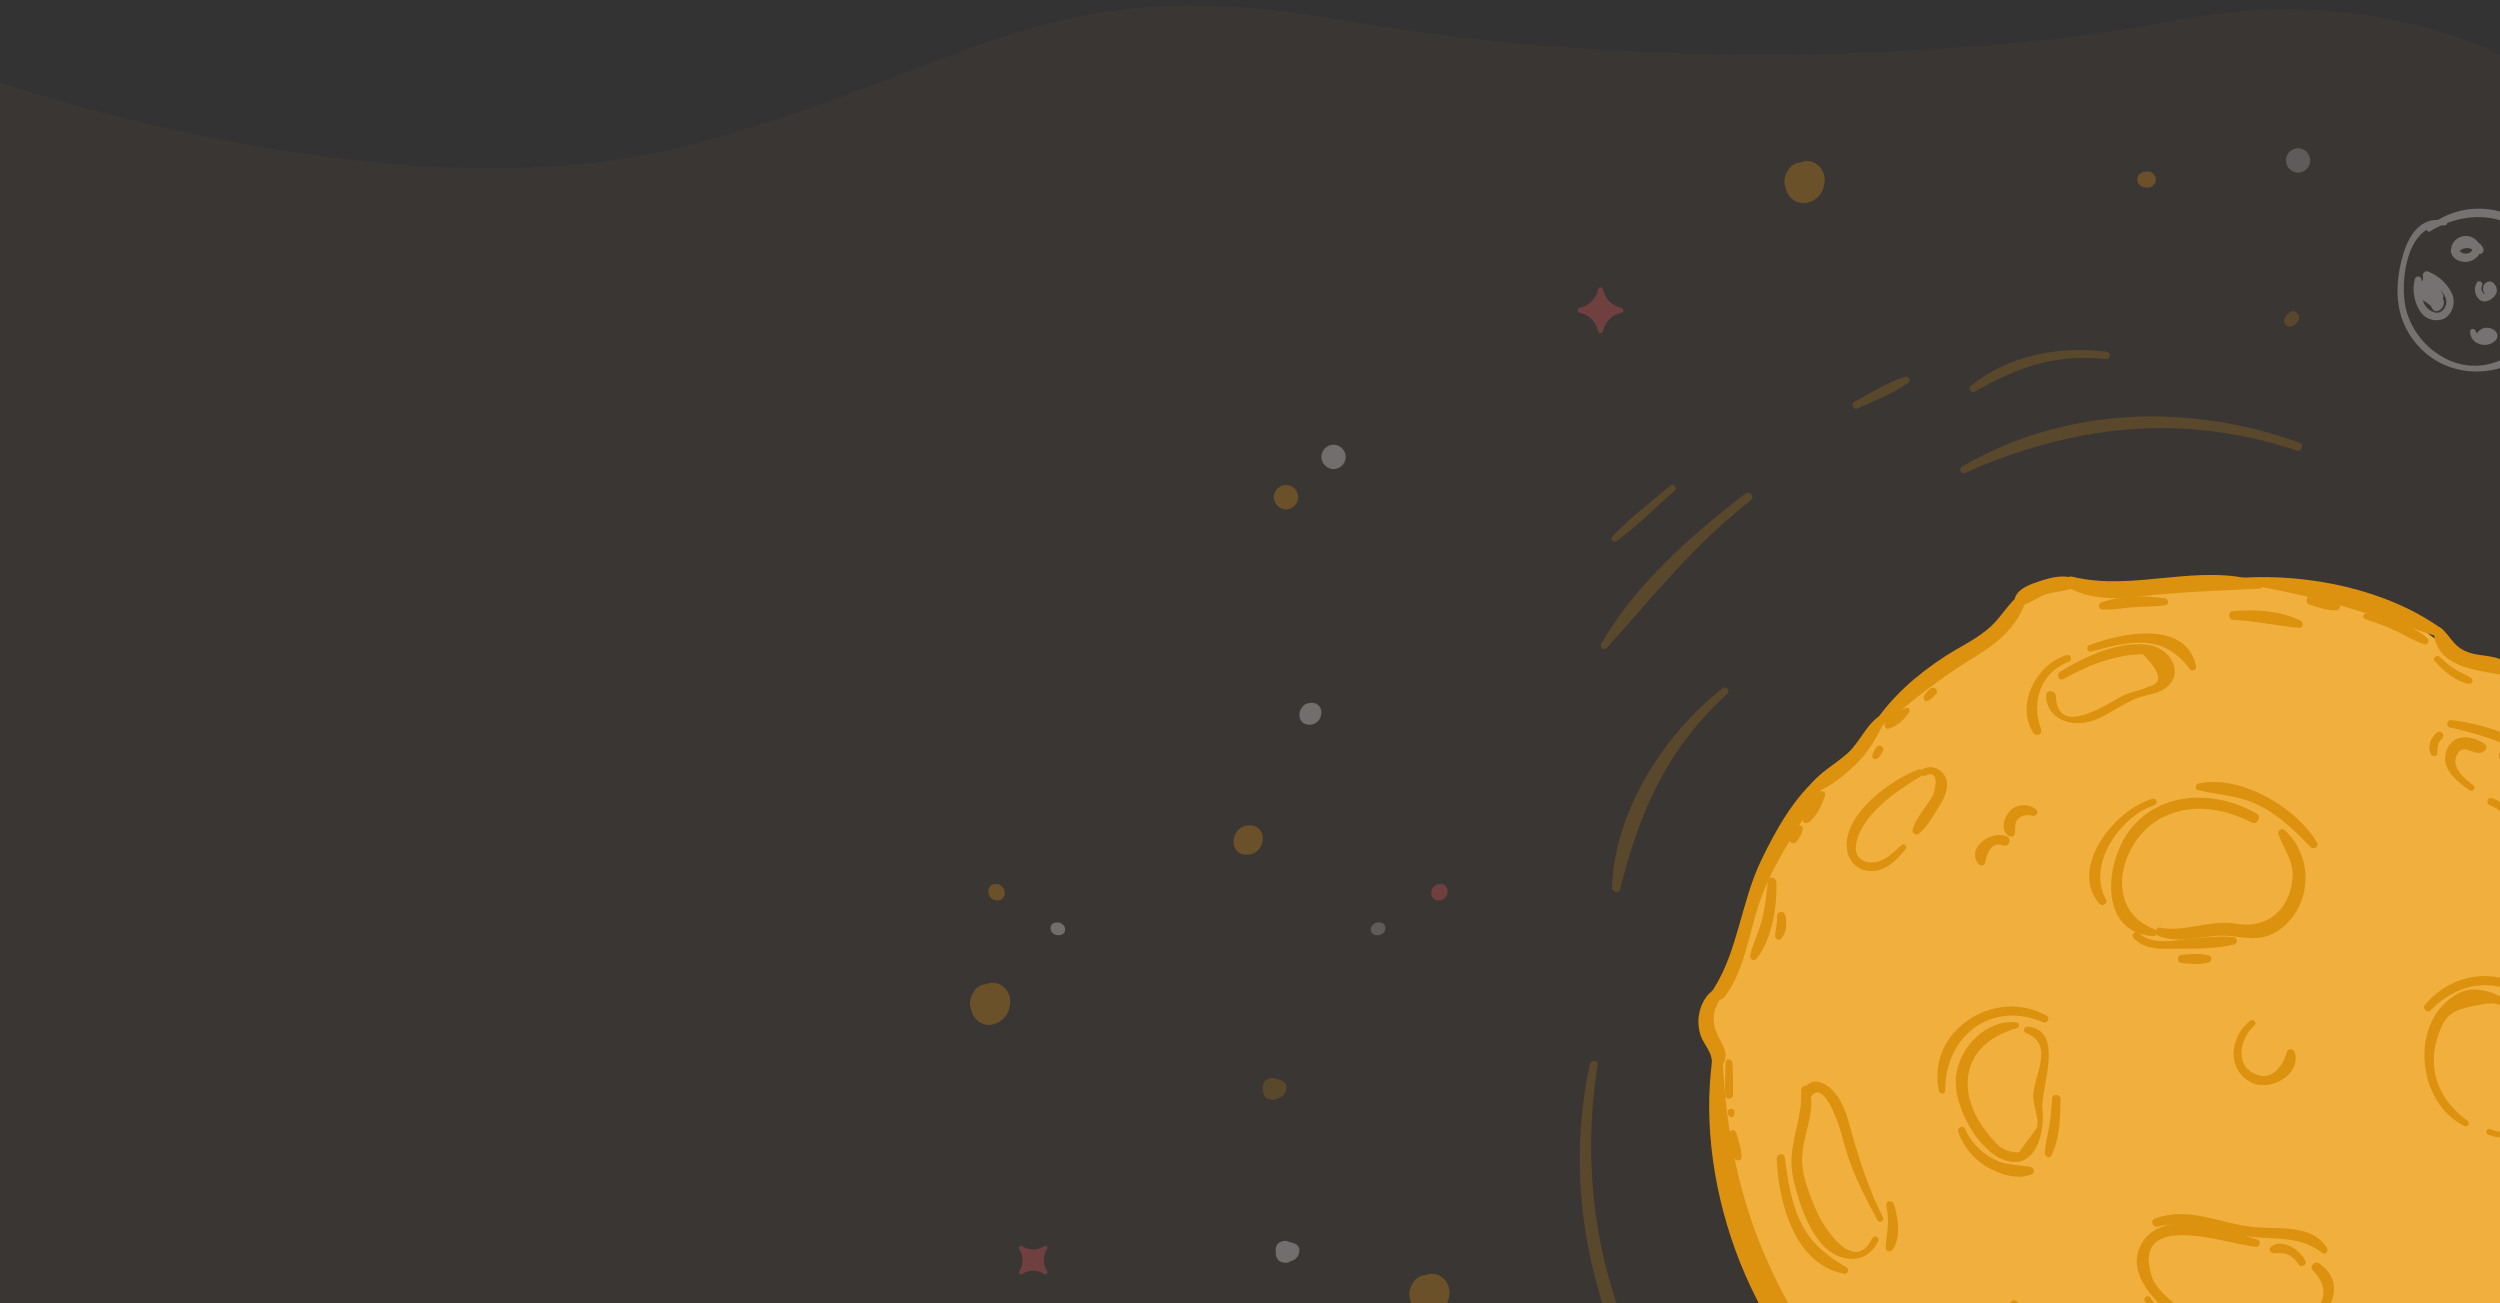 <svg width="1366" height="712" viewBox="0 0 1366 712" fill="none" xmlns="http://www.w3.org/2000/svg">
<rect x="0" y="0" width="1366" height="712" fill="#333333" stroke="none"/>
<g clip-path="url(#clip0)">
<path d="M0 45C0 45 218 121 375.5 79.5C533 38 570 -18 733.5 11C897 40 1086 31.499 1189.5 11C1293 -9.5 1366 30 1366 30V712H0V45Z" fill="#7D5843" fill-opacity="0.1"/>
<path d="M1343.5 358.5L1366 363V714H970C960.333 696.667 940.7 653.9 939.5 621.5C938 581 932 561 930 556C928 551 943 539.5 952.5 509C959.5 468 994 426 1014.5 412.5C1031.5 384.5 1067.5 363 1096.5 338C1125.5 313 1130 318.5 1166.5 322C1225.7 309.2 1290.5 327.333 1315.5 338L1343.5 358.5Z" fill="#F1B03E"/>
<g opacity="0.3">
<path d="M885.991 168.211C880.9 167.143 876.92 163.164 875.853 158.073C875.722 157.448 875.171 157 874.532 157C873.893 157 873.342 157.448 873.211 158.073C872.144 163.164 868.164 167.143 863.073 168.211C862.448 168.342 862 168.893 862 169.532C862 170.17 862.448 170.722 863.073 170.853C868.164 171.92 872.143 175.899 873.211 180.991C873.342 181.616 873.893 182.063 874.532 182.063C875.17 182.063 875.722 181.616 875.853 180.991C876.92 175.899 880.899 171.92 885.991 170.853C886.616 170.722 887.064 170.171 887.064 169.532C887.064 168.893 886.616 168.342 885.991 168.211Z" fill="#EB5757"/>
</g>
<g opacity="0.3">
<path d="M572.148 694.574C569.75 690.903 569.75 686.16 572.148 682.49C572.442 682.039 572.38 681.444 572 681.063C571.619 680.683 571.024 680.621 570.573 680.915C566.903 683.314 562.16 683.313 558.49 680.915C558.039 680.621 557.443 680.682 557.063 681.063C556.682 681.444 556.62 682.039 556.915 682.49C559.313 686.16 559.313 690.903 556.915 694.573C556.62 695.024 556.682 695.619 557.063 696C557.443 696.381 558.039 696.442 558.489 696.148C562.16 693.75 566.903 693.75 570.573 696.148C571.024 696.443 571.619 696.381 572 696C572.38 695.62 572.442 695.024 572.148 694.574Z" fill="#EB5757"/>
</g>
<path d="M1224.87 319.141C1263.03 324.496 1296.05 335.814 1332.24 348.025C1334.81 348.892 1336.69 345.434 1334.45 343.812C1304.3 321.982 1261.36 313.349 1224.73 315.692C1222.69 315.821 1223.02 318.884 1224.87 319.141Z" fill="#DC920F"/>
<path d="M1329.79 345.143C1331.1 366.046 1355.76 365.994 1370.54 369.607C1372.35 370.053 1374.29 368.449 1373.36 366.527C1370.12 359.79 1362.47 358.881 1355.76 357.988C1349.96 357.216 1345.27 355.903 1341.17 351.518C1338.47 348.627 1336.57 345.203 1333.28 342.92C1331.55 341.728 1329.68 343.289 1329.79 345.143Z" fill="#DC920F"/>
<path d="M1365.59 366.758C1375.4 375.056 1385.4 383.242 1394.86 391.935C1402.18 398.68 1408.71 407.046 1417.66 411.62C1419.58 412.598 1421.24 410.144 1420.54 408.479C1416.37 398.74 1406.84 391.549 1398.97 384.761C1389.32 376.446 1379.38 369.161 1368.33 362.854C1365.65 361.344 1363.24 364.776 1365.59 366.758Z" fill="#DC920F"/>
<path d="M1456.92 702.464C1440.89 722.749 1429.12 745.944 1413.61 766.607C1399.18 785.854 1381.98 798.948 1362.76 812.815C1361.04 814.059 1362.49 817.071 1364.52 816.573C1412.69 804.955 1440.31 744.777 1461.02 705.321C1462.48 702.541 1458.97 699.873 1456.92 702.464Z" fill="#DC920F"/>
<path d="M936.665 572.223C924.155 641.858 954.906 731.048 1012.1 774.279C1014.73 776.261 1017.74 772.622 1015.85 770.16C966.772 706.257 943.812 654.145 940.989 572.635C940.895 569.872 937.171 569.409 936.665 572.223Z" fill="#DC920F"/>
<path d="M1235.01 317.823C1200.82 307.371 1166.29 323.443 1132.25 315.103C1129.1 314.33 1126.03 318.621 1129.37 320.612C1141.39 327.794 1156.64 327.476 1170.3 325.846C1191.94 323.263 1212.96 322.826 1234.66 321.641C1236.65 321.538 1236.81 318.372 1235.01 317.823Z" fill="#DC920F"/>
<path d="M1133.04 316.08C1127.6 313.815 1120.8 315.522 1115.39 317.256C1110.45 318.843 1102.62 321.323 1100.95 326.755C1100.43 328.411 1101.42 330.547 1103.37 330.608C1108.22 330.753 1112.49 326.746 1117.01 325.064C1122.31 323.099 1128.11 323.305 1133.26 321.211C1135.6 320.268 1135.13 316.947 1133.04 316.08Z" fill="#DC920F"/>
<path d="M1104.1 324.583C1097.47 329.414 1093.89 336.587 1087.94 342.139C1080.64 348.961 1071.01 353.269 1062.66 358.7C1047.61 368.5 1034.02 380.264 1023.98 395.255C1022.74 397.092 1025.13 399.348 1026.86 397.89C1043.88 383.516 1060.35 370.207 1079.49 358.657C1092.09 351.055 1103.15 341.513 1107.34 326.865C1107.92 324.849 1105.79 323.347 1104.1 324.583Z" fill="#DC920F"/>
<path d="M995.104 423.17C980.389 435.278 970.358 453.349 962.182 470.357C951.474 492.624 949.534 519.628 936.321 540.326C933.738 544.367 939.581 548.495 942.439 544.608C954.056 528.776 955.626 508.456 962.353 490.359C971.165 466.667 986.18 447.746 998.175 425.967C999.265 423.985 997.051 421.565 995.104 423.17Z" fill="#DC920F"/>
<path d="M940.338 538.75C933.319 541.135 929.072 548.163 928.18 555.354C927.759 558.743 928.077 562.219 929.123 565.471C930.891 570.937 936.005 575.167 935.318 581.26C935.13 582.95 937.06 584.426 938.622 583.568C944.619 580.281 943.392 574.352 940.363 569.178C934.229 558.718 935.181 551.106 942.92 541.796C944.396 540.037 942.062 538.166 940.338 538.75Z" fill="#DC920F"/>
<path d="M1261.83 330.334C1266.64 332.015 1271.39 333.517 1276.53 333.56C1278.16 333.569 1279.55 331.183 1277.76 330.213C1273.07 327.665 1268.12 326.592 1262.9 325.657C1260.17 325.168 1259.28 329.441 1261.83 330.334Z" fill="#DC920F"/>
<path d="M1292.42 338.402C1297.99 340.119 1303.39 342.127 1308.7 344.538C1313.93 346.915 1318.93 350.261 1324.39 351.986C1326.57 352.673 1327.71 350.047 1326.15 348.639C1317.86 341.165 1304.23 337.819 1293.67 335.064C1291.48 334.481 1290.2 337.716 1292.42 338.402Z" fill="#DC920F"/>
<path d="M1330.38 361.312C1335.06 366.47 1341.97 372.699 1349.14 373.669C1350.88 373.909 1351.65 371.507 1350.29 370.545C1347.6 368.649 1344.4 367.594 1341.62 365.792C1338.55 363.809 1335.74 361.535 1333.17 358.953C1331.53 357.314 1328.78 359.553 1330.38 361.312Z" fill="#DC920F"/>
<path d="M1182.99 326.92C1172.77 325.255 1157.7 325.641 1147.95 329.16C1146.04 329.846 1146.75 332.824 1148.62 332.978C1154 333.407 1159.52 332.266 1164.9 331.871C1170.98 331.425 1177.11 331.605 1183.14 330.696C1185.36 330.361 1185.04 327.255 1182.99 326.92Z" fill="#DC920F"/>
<path d="M1026.73 391.363C1019.44 396.46 1016.25 405.367 1009.75 411.348C1002.77 417.775 993.828 422.014 988.44 430.055C987.136 432.003 989.195 433.985 991.177 433.298C1000.31 430.141 1009.66 422.263 1016.26 415.321C1022.01 409.272 1026.49 401.154 1029.81 393.534C1030.67 391.578 1028.19 390.342 1026.73 391.363Z" fill="#DC920F"/>
<path d="M1041.75 386.711C1037.41 388.067 1032.23 391.388 1030.04 395.429C1029.38 396.631 1030.15 398.647 1031.8 398.209C1036.29 397.034 1040.88 392.984 1043.22 389.045C1043.81 388.075 1043.1 386.291 1041.75 386.711Z" fill="#DC920F"/>
<path d="M1054.84 376.182C1053.29 377.487 1052.18 378.516 1051.24 380.293C1050.47 381.717 1051.72 383.837 1053.46 382.927C1055.38 381.923 1056.57 380.679 1057.96 379.031C1059.55 377.144 1056.65 374.664 1054.84 376.182Z" fill="#DC920F"/>
<path d="M1025.24 408.274C1024.05 409.878 1023.42 411.037 1023.01 412.933C1022.67 414.495 1024.83 415.37 1025.91 414.443C1027.35 413.199 1028.08 411.886 1028.88 410.179C1029.91 407.982 1026.59 406.446 1025.24 408.274Z" fill="#DC920F"/>
<path d="M993.628 433.467C991.243 438.384 987.45 442.529 985.16 447.394C984.284 449.248 986.73 450.363 988.085 449.445C992.676 446.313 995.439 439.877 997.206 434.789C998.021 432.429 994.675 431.296 993.628 433.467Z" fill="#DC920F"/>
<path d="M982.302 451.47C980.26 453.221 978.998 455.478 977.84 457.88C976.733 460.172 980.243 461.793 981.658 459.88C983.134 457.889 984.464 455.812 985.03 453.375C985.399 451.814 983.735 450.243 982.302 451.47Z" fill="#DC920F"/>
<path d="M942.879 580.471C942.682 586.503 942.373 592.57 942.656 598.602C942.767 601.005 946.766 600.807 946.877 598.43C947.152 592.578 946.826 586.675 946.629 580.822C946.56 578.471 942.965 577.991 942.879 580.471Z" fill="#DC920F"/>
<path d="M944.06 607.946C944.155 608.315 944.249 608.692 944.343 609.07C944.695 610.46 947.029 611.052 947.458 609.353C947.544 608.993 947.638 608.641 947.724 608.28C948.565 604.925 943.365 605.191 944.06 607.946Z" fill="#DC920F"/>
<path d="M944.816 619.761C945.623 624.094 945.889 629.071 947.888 633.035C948.703 634.64 951.492 634.374 951.552 632.392C951.68 627.947 949.861 623.356 948.737 619.074C948.094 616.628 944.344 617.203 944.816 619.761Z" fill="#DC920F"/>
<path d="M1233.11 444.615C1210.8 431.718 1180.54 431.744 1163.74 453.505C1150.23 471.002 1146.2 509.427 1176.46 511.546C1178.65 511.701 1179.43 508.569 1177.32 507.779C1148.92 497.105 1158.03 459.932 1179.95 447.533C1196.16 438.36 1214.64 441.449 1230.56 449.48C1233.35 450.879 1235.83 446.185 1233.11 444.615Z" fill="#DC920F"/>
<path d="M1179.17 511.342C1192.5 516.594 1205.91 509.712 1219.71 511.574C1230.12 512.981 1238.11 514.028 1246.95 506.94C1263.6 493.588 1263.8 467.674 1248.55 453.781C1246.78 452.168 1244.12 453.704 1244.99 456.072C1248.14 464.576 1253.62 470.754 1252.58 480.511C1250.78 497.51 1238.53 507.61 1221.74 504.718C1207.46 502.264 1194.27 509.557 1180.2 506.854C1177.54 506.348 1176.81 510.407 1179.17 511.342Z" fill="#DC920F"/>
<path d="M1366.08 414.727C1374.98 421.085 1384.68 426.174 1393.69 432.352C1402.35 438.281 1418.55 452.165 1411.8 464.659C1402.22 482.379 1384.26 456.49 1378.85 449.72C1373.99 443.636 1369.14 438.813 1361.75 436.127C1359.31 435.235 1357.98 438.899 1360.35 439.894C1375.44 446.201 1379.73 463.638 1393.78 471.095C1401.12 474.991 1414.3 476.2 1417.79 466.873C1428.1 439.268 1386.35 420.218 1368.1 410.865C1365.83 409.707 1364.12 413.319 1366.08 414.727Z" fill="#DC920F"/>
<path d="M1351.32 428.999C1346.25 425.241 1338.44 418.642 1342.95 411.597C1346.83 405.53 1353.04 414.703 1357.87 410.027C1358.88 409.057 1358.94 407.41 1357.71 406.56C1350.61 401.617 1340.27 400.579 1336.78 410.078C1333.18 419.869 1342.36 426.854 1349.34 431.822C1351.16 433.11 1353.1 430.321 1351.32 428.999Z" fill="#DC920F"/>
<path d="M984.208 595.862C984.963 613.29 975.877 626.522 979.867 644.147C982.535 655.955 987.434 670.868 995.603 679.973C1004.72 690.141 1020.23 691.548 1026.29 678.025C1027.26 675.854 1023.89 674.687 1022.87 676.755C1013.1 696.697 996.083 670.456 992.205 660.932C989.056 653.192 985.512 645.057 984.792 636.682C983.522 621.905 992.685 609.317 988.653 595.081C987.846 592.25 984.08 592.988 984.208 595.862Z" fill="#DC920F"/>
<path d="M1028.87 665.13C1022.3 652.421 1017.5 638.374 1013.37 624.688C1010.96 616.69 1009.42 607.946 1005.09 600.687C999.971 592.089 988.954 585.138 984.39 598.121C983.489 600.695 987.384 603.004 988.783 600.421C995.999 587.189 1004.89 615.257 1005.44 617.145C1006.78 621.796 1007.97 626.472 1009.46 631.08C1013.55 643.694 1019.61 654.927 1025.72 666.631C1026.76 668.605 1029.91 667.138 1028.87 665.13Z" fill="#DC920F"/>
<path d="M1048.08 420.48C1033.08 426.186 1008.26 444.103 1009.05 462.518C1009.36 469.691 1013.98 475.329 1021.18 475.921C1029.92 476.642 1036.33 470.077 1041.32 463.822C1042.43 462.432 1040.31 460.484 1039 461.711C1033.93 466.491 1027.39 473.098 1019.57 470.807C1009.11 467.735 1015.88 453.671 1020.17 448.119C1028.24 437.667 1038.62 430.785 1049.76 424.032C1051.92 422.736 1050.47 419.57 1048.08 420.48Z" fill="#DC920F"/>
<path d="M1052.08 423.805C1060.42 419.746 1057.14 432.78 1056 434.831C1054.99 436.659 1053.71 438.358 1052.55 440.1C1049.8 444.236 1046.52 448.269 1045.09 453.066C1044.49 455.099 1046.79 456.919 1048.54 455.477C1053.12 451.693 1056.29 445.815 1059.42 440.804C1061.93 436.796 1064.43 432.274 1063.81 427.366C1062.97 420.81 1055.55 416.914 1050.01 420.587C1048.16 421.805 1050.15 424.74 1052.08 423.805Z" fill="#DC920F"/>
<path d="M1127.52 371.026C1134.98 366.822 1142.7 363.14 1150.95 360.729C1155.11 359.511 1159.49 358.481 1163.8 357.906C1166.12 357.735 1168.43 357.554 1170.75 357.383C1180.76 367.448 1181.9 373.326 1174.17 375.034C1169.83 377.436 1164.32 377.917 1159.78 380.165C1153.08 383.486 1124.14 404.003 1123.35 380.508C1123.24 377.093 1117.91 376.492 1117.97 380.002C1118.13 392.11 1130.37 397.155 1141.1 394.461C1151.2 391.921 1159.18 384.241 1169.11 381.006C1174.11 379.376 1180.39 378.749 1184.39 375.059C1193.28 366.865 1185.53 355.032 1175.65 352.758C1159.46 349.042 1138.83 358.85 1125.61 367.028C1123.25 368.495 1125 372.451 1127.52 371.026Z" fill="#DC920F"/>
<path d="M1233.43 677.273C1217.37 672.913 1183.66 659.827 1171.19 677.89C1159.08 695.421 1179.72 713.561 1192.07 723.198C1211.47 738.326 1233.88 743.578 1256.12 730.603C1270.07 722.477 1284.88 702.861 1267.22 690.316C1264.85 688.634 1261.58 691.98 1263.71 694.16C1278.61 709.434 1261.36 720.435 1252.38 725.506C1243.54 730.5 1233.51 733.555 1223.23 732.113C1209.95 730.251 1198.22 721.336 1188.45 712.635C1184.32 708.953 1177.84 703.565 1176 698.133C1168.01 674.449 1187.04 674.286 1198.1 675.17C1209.62 676.088 1221.07 679.649 1232.5 681.314C1234.82 681.649 1235.73 677.899 1233.43 677.273Z" fill="#DC920F"/>
<path d="M1259.6 688.877C1256.96 682.827 1247 676.383 1240.77 681.257C1239.38 682.33 1240.29 684.363 1241.82 684.612C1244.33 685.024 1246.7 684.303 1249.22 685.179C1252.02 686.157 1254.24 688.173 1255.75 690.713C1257.12 693.039 1260.71 691.443 1259.6 688.877Z" fill="#DC920F"/>
<path d="M1427.14 569.758C1421.95 556.406 1410.76 552.218 1397.39 551.755C1380.06 551.154 1384.89 553.522 1373.64 548.082C1369.14 545.911 1363.97 542.934 1359.08 541.715C1353.47 540.316 1348.77 539.922 1343.5 542.65C1315.63 557.101 1320.45 603.112 1346.75 615.279C1348.49 616.086 1349.77 613.435 1348.27 612.362C1333.64 601.927 1326.1 585.589 1331.64 567.587C1335.36 555.539 1338.75 552.235 1351.16 549.738C1365.42 546.872 1363.87 548.202 1376.43 554.329C1380.59 556.354 1383.14 557.615 1387.78 557.976C1392.68 558.353 1397.69 556.122 1402.48 556.637C1412.05 557.658 1418.89 564.334 1423.89 571.86C1425.18 573.791 1427.89 571.688 1427.14 569.758Z" fill="#DC920F"/>
<path d="M1359.5 619.945C1376.11 627.076 1392.39 609.099 1406.35 602.568C1417.3 597.446 1434.19 586.857 1426.03 572.552C1425 570.742 1421.97 571.471 1422.4 573.711C1426.07 593.129 1407.69 596.304 1395.15 603.375C1384.14 609.579 1374.98 622.888 1360.6 616.95C1358.69 616.152 1357.61 619.138 1359.5 619.945Z" fill="#DC920F"/>
<path d="M1101.83 558.625C1085.26 556.84 1070.38 572.32 1068.74 588.238C1067.15 603.623 1080.1 628.508 1095.32 633.914C1112.43 639.989 1117.52 618.099 1116 606C1114.69 595.523 1128.85 562.744 1107.87 560.95C1105.79 560.77 1105.08 563.773 1107.05 564.52C1122.95 570.518 1111.16 587.929 1110.91 598.818C1110.78 604.224 1114.39 611.217 1112.97 616.143C1109.68 620.648 1106.4 625.161 1103.11 629.666C1097.05 629.718 1092.28 627.341 1088.78 622.536C1067.89 599.762 1069.94 570.81 1101.96 561.825C1103.64 561.362 1103.76 558.831 1101.83 558.625Z" fill="#DC920F"/>
<path d="M1229.51 557.7C1218.57 566.169 1216.19 583.983 1229.85 591.363C1239.92 596.803 1257.43 587.647 1253.89 575.042C1253.36 573.145 1250.3 572.33 1249.63 574.656C1247.44 582.293 1241.56 591.011 1232.2 586.858C1220.73 581.769 1224.07 567.01 1231.79 560.385C1233.53 558.91 1231.31 556.31 1229.51 557.7Z" fill="#DC920F"/>
<path d="M965.941 481.515C965.143 488.809 964.456 496.06 962.586 503.182C960.904 509.583 957.798 515.556 956.322 521.966C955.833 524.111 958.321 525.664 959.814 523.793C968.249 513.265 971.131 495.107 970.591 481.953C970.479 479.052 966.275 478.426 965.941 481.515Z" fill="#DC920F"/>
<path d="M970.9 500.922C971.286 504.586 970.102 507.727 969.879 511.305C969.785 512.849 971.861 514.325 973.114 512.995C976.391 509.486 976.512 504.612 975.508 500.107C974.847 497.155 970.591 497.944 970.9 500.922Z" fill="#DC920F"/>
<path d="M1220.1 338.695C1232.3 339.296 1244.02 341.904 1256.11 343.037C1258.52 343.26 1258.93 340.128 1256.99 339.15C1245.89 333.555 1232.09 332.86 1219.91 333.898C1217.19 334.13 1217.4 338.558 1220.1 338.695Z" fill="#DC920F"/>
<path d="M1266.11 460.457C1254.7 441.099 1224.16 423.139 1201.24 428.098C1199.59 428.459 1198.97 431.265 1200.92 431.728C1211.52 434.251 1222.01 434.5 1232.21 439.108C1244.63 444.703 1253.15 453.206 1262.46 462.826C1264.07 464.49 1267.45 462.731 1266.11 460.457Z" fill="#DC920F"/>
<path d="M1176.3 436.437C1156.08 441.731 1129.95 473.875 1147.12 493.818C1148.67 495.628 1151.98 493.689 1150.74 491.483C1140.03 472.494 1158.44 446.022 1177.39 439.852C1179.3 439.217 1178.26 435.922 1176.3 436.437Z" fill="#DC920F"/>
<path d="M1165.79 512.618C1171.33 518.222 1177.83 518.539 1185.45 518.419C1196.88 518.239 1209.56 518.797 1220.67 516.077C1222.84 515.545 1222.83 512.387 1220.5 512.095C1213.29 511.203 1205.91 512.232 1198.68 512.764C1189.74 513.425 1176.24 516.995 1168.95 509.933C1167.06 508.105 1163.89 510.705 1165.79 512.618Z" fill="#DC920F"/>
<path d="M1191.98 526.222C1196.84 526.574 1201.85 527.243 1206.62 525.956C1208.37 525.484 1209.11 522.627 1206.98 522.052C1201.99 520.705 1196.89 521.348 1191.8 521.717C1189.22 521.898 1189.46 526.042 1191.98 526.222Z" fill="#DC920F"/>
<path d="M1118.39 555.006C1090.24 539.157 1052.31 562.875 1059.46 596.135C1059.84 597.937 1062.88 598.031 1062.87 595.998C1062.68 566.153 1087.95 546.305 1116.5 558.61C1118.6 559.52 1120.43 556.156 1118.39 555.006Z" fill="#DC920F"/>
<path d="M1069.98 618.644C1073.14 626.89 1078.68 633.78 1086.46 638.079C1093.12 641.761 1102.9 644.901 1110.22 641.563C1112.21 640.662 1111.43 637.976 1109.53 637.633C1102.3 636.303 1095.8 636.844 1089.02 633.163C1082.16 629.438 1076.86 624.024 1073.72 616.867C1072.64 614.405 1069.04 616.181 1069.98 618.644Z" fill="#DC920F"/>
<path d="M1121.22 600.309C1120.96 605.354 1120.49 610.365 1119.71 615.359C1118.93 620.294 1117.35 625.253 1117.35 630.247C1117.35 631.904 1119.77 633.345 1120.77 631.509C1125.56 622.679 1125.65 610.588 1125.91 600.755C1125.99 597.743 1121.37 597.262 1121.22 600.309Z" fill="#DC920F"/>
<path d="M1178.64 670.198C1194.25 666.825 1207.4 671.665 1222.41 674.797C1238.4 678.135 1255.28 673.819 1268.8 684.554C1270.67 686.047 1272.52 683.395 1271.4 681.696C1262.31 667.889 1242.91 672.214 1228.65 670.138C1210.94 667.563 1195.01 659.283 1177.26 665.856C1174.83 666.765 1176.13 670.738 1178.64 670.198Z" fill="#DC920F"/>
<path d="M1171.82 710.806C1183.6 731.255 1211.5 750.605 1236.29 742.993C1238.3 742.375 1238.53 739.295 1236.13 739.055C1224.35 737.87 1213.73 738.154 1202.61 733.082C1191.2 727.882 1181.63 719.344 1174.8 708.884C1173.7 707.202 1170.82 709.056 1171.82 710.806Z" fill="#DC920F"/>
<path d="M1328.09 552.094C1337.47 542.457 1349.78 536.597 1363.51 538.793C1374.14 540.492 1382.87 547.451 1393.7 548.275C1395.68 548.43 1396.3 545.65 1394.47 544.903C1382.13 539.892 1369.53 532.632 1355.81 533.353C1343.58 533.997 1332.65 539.857 1324.91 549.185C1323.36 551.073 1326.37 553.87 1328.09 552.094Z" fill="#DC920F"/>
<path d="M1338.49 397.42C1349.09 399.874 1359.47 402.603 1369.41 407.116C1380.54 412.162 1389.72 419.456 1399.85 426.08C1401.36 427.067 1403.25 425.136 1402.01 423.703C1387.11 406.464 1361.66 395.901 1339.39 393.455C1337.15 393.215 1336.18 396.888 1338.49 397.42Z" fill="#DC920F"/>
<path d="M1331.47 400.287C1328.07 403.153 1326.03 407.932 1328.28 412.111C1329.07 413.57 1331.8 413.45 1331.78 411.494C1331.77 408.43 1331.81 405.847 1334.32 403.659C1336.48 401.797 1333.65 398.45 1331.47 400.287Z" fill="#DC920F"/>
<path d="M1142.57 356.062C1163.62 350.253 1181.95 345.8 1196.6 365.725C1197.74 367.278 1200.34 365.956 1199.96 364.146C1194.67 338.154 1158.08 345.98 1141.47 352.621C1139.59 353.368 1140.57 356.612 1142.57 356.062Z" fill="#DC920F"/>
<path d="M1129.32 357.849C1112.88 362.895 1101.12 384.553 1110.94 400.385C1112.53 402.942 1116.27 401.243 1115.2 398.36C1109.75 383.73 1114.92 367.16 1130.51 361.565C1132.57 360.827 1131.44 357.197 1129.32 357.849Z" fill="#DC920F"/>
<path d="M970.756 633.277C971.871 656.746 980.297 690.924 1007.74 696.012C1009.59 696.355 1010.62 693.498 1009.01 692.554C998.813 686.539 990.422 680.215 984.742 669.463C978.753 658.102 976.908 645.076 975.235 632.496C974.84 629.501 970.619 630.437 970.756 633.277Z" fill="#DC920F"/>
<path d="M1030.68 658.789C1031.62 663.053 1031.72 667.215 1031.39 671.548C1031.12 675.118 1030.19 678.542 1030.37 682.129C1030.46 683.974 1033.1 684.24 1034.03 682.944C1038.97 676.045 1037.07 665.628 1034.93 658.042C1034.18 655.425 1030.07 656.034 1030.68 658.789Z" fill="#DC920F"/>
<path d="M1098.38 712.123C1097.07 717.546 1098.33 722.652 1102.25 726.719C1105.35 729.954 1111.43 733.636 1115.57 730.461C1116.87 729.465 1116.53 727.586 1115.39 726.668C1112.91 724.651 1109.54 725.003 1107.04 722.652C1104.5 720.258 1103.08 716.722 1103.29 713.247C1103.45 710.51 1099.08 709.206 1098.38 712.123Z" fill="#DC920F"/>
<path d="M1112.34 442.094C1107.93 438.859 1101.75 439.27 1097.97 443.346C1094.88 446.684 1093.01 453.85 1097.52 456.75C1098.62 457.462 1100.35 457.11 1100.77 455.737C1101.46 453.481 1100.68 451.104 1101.69 448.924C1103.23 445.569 1107.18 444.822 1110.42 445.732C1112.63 446.35 1114.31 443.544 1112.34 442.094Z" fill="#DC920F"/>
<path d="M1096.38 456.923C1088.13 453.379 1073.9 463.402 1081.11 472.163C1082.31 473.622 1084.52 472.729 1084.79 471.005C1085.52 466.165 1088.37 459.6 1094.55 461.883C1097.76 463.076 1099.49 458.262 1096.38 456.923Z" fill="#DC920F"/>
<path opacity="0.2" d="M941.224 376.101C908.971 401.502 882.428 442.866 880.757 484.873C880.659 487.331 884.546 488.565 885.216 485.892C895.851 443.483 910.776 409.207 943.771 379.095C945.63 377.397 943.217 374.528 941.224 376.101Z" fill="#DC920F"/>
<path opacity="0.2" d="M868.73 581.527C843.68 696.717 905.916 821.889 1013.09 871.315C1016.18 872.736 1018.93 867.588 1015.88 865.988C910.706 810.726 854.279 699.603 872.939 581.929C873.377 579.186 869.293 578.935 868.73 581.527Z" fill="#DC920F"/>
<path opacity="0.2" d="M1256.47 241.953C1196.11 219.993 1128.19 222.191 1072.07 254.975C1070.01 256.181 1071.43 259.363 1073.69 258.371C1133.15 232.05 1192.57 225.418 1254.92 246.162C1257.65 247.065 1259.19 242.936 1256.47 241.953Z" fill="#DC920F"/>
<path opacity="0.2" d="M1151.06 192.164C1125.44 188.938 1097.2 194.068 1076.88 210.871C1075.24 212.22 1077.02 215.197 1078.95 214.071C1101.8 200.718 1123.76 193.067 1150.69 196.204C1153.29 196.508 1153.65 192.486 1151.06 192.164Z" fill="#DC920F"/>
<path opacity="0.2" d="M953.612 269.759C924.666 291.933 893.315 319.551 874.985 351.592C873.725 353.791 876.514 355.677 878.167 353.818C903.619 325.36 926.203 297.019 956.651 273.343C959.037 271.484 956.007 267.926 953.612 269.759Z" fill="#DC920F"/>
<path opacity="0.2" d="M1015.12 223.136C1024.17 218.936 1034.75 215.03 1042.77 209.033C1044.17 207.987 1043.02 205.306 1041.26 205.824C1031.64 208.648 1022.19 214.735 1013.37 219.472C1011.09 220.696 1012.73 224.245 1015.12 223.136Z" fill="#DC920F"/>
<path opacity="0.2" d="M912.673 265.274C902.199 274.346 890.644 282.935 881.126 293.008C879.643 294.572 881.519 296.869 883.307 295.582C894.567 287.511 904.621 277.206 915.015 268.045C916.766 266.499 914.443 263.737 912.673 265.274Z" fill="#DC920F"/>
<path opacity="0.2" d="M699.561 590.167L697.531 589.65C684.341 586.24 690.788 606.955 699.312 599.282L700.551 598.161C701.432 597.435 701.98 596.409 702.075 595.302C702.17 594.195 701.806 593.097 701.06 592.244L699.978 591.299C689.748 582.179 685.7 603.328 696.481 600.537L698.614 599.985C703.214 598.796 705.19 591.624 699.561 590.167Z" fill="#DC920F"/>
<path opacity="0.3" d="M706.561 679.167L704.531 678.65C691.341 675.24 697.788 695.955 706.312 688.282L707.551 687.161C708.432 686.435 708.98 685.409 709.075 684.302C709.17 683.195 708.806 682.097 708.06 681.244L706.978 680.299C696.748 671.179 692.7 692.328 703.481 689.537L705.614 688.985C710.214 687.796 712.19 680.624 706.561 679.167Z" fill="#F2F2F2"/>
<path opacity="0.3" d="M681.235 467C691.787 467 693.419 451 682.79 451C672.16 451 670.611 467 681.235 467Z" fill="#DC920F"/>
<path opacity="0.3" d="M715.426 396C723.339 396 724.564 384 716.595 384C708.627 384 707.452 396 715.426 396Z" fill="#F2F2F2"/>
<path opacity="0.2" d="M752.617 511C757.907 511 758.697 504 753.396 504C748.095 504 747.293 511 752.617 511Z" fill="#F2F2F2"/>
<path opacity="0.3" d="M578.383 511C573.093 511 572.303 504 577.604 504C582.905 504 583.707 511 578.383 511Z" fill="#F2F2F2"/>
<path opacity="0.3" d="M786.069 492C792.006 492 792.922 483 786.947 483C780.971 483 780.088 492 786.069 492Z" fill="#EB5757"/>
<path opacity="0.3" d="M544.931 492C538.994 492 538.078 483 544.053 483C550.029 483 550.912 492 544.931 492Z" fill="#DC920F"/>
<path opacity="0.3" d="M776.01 697.361C774.601 698.009 773.375 699.004 772.442 700.256C771.833 701.076 770.611 704.134 771.579 701.669C770.388 703.625 769.848 705.917 770.037 708.208C770.22 709.43 770.613 710.608 771.2 711.691L770.416 707.186V707.768C770.321 709.34 770.569 710.914 771.141 712.378C771.712 713.843 772.595 715.161 773.725 716.241C774.825 717.339 776.173 718.147 777.652 718.596C779.13 719.045 780.694 719.121 782.209 718.818C784.407 718.4 786.445 717.359 788.085 715.816C789.725 714.272 790.901 712.289 791.476 710.096C792.429 705.88 790.692 713.306 791.615 709.206C791.784 708.577 791.899 707.935 791.96 707.287C792.193 704.564 791.404 701.852 789.749 699.695C788.506 698.031 786.748 696.839 784.758 696.307C782.768 695.776 780.66 695.937 778.77 696.764C777.597 697.359 776.571 698.214 775.767 699.265C774.962 700.317 774.401 701.537 774.124 702.838C773.266 706.644 774.788 699.695 773.894 703.648C773.241 706.563 774.189 702.519 774.538 702.028L778.236 698.854C774.932 700.024 784.903 698.409 780.048 698.611C777.546 698.709 775.162 699.719 773.336 701.456L785.313 702.468C784.065 701.279 786.81 705.06 785.043 702.281C784.736 701.626 784.267 701.063 783.681 700.646C782.22 699.239 782.589 699.733 784.789 702.129L785.477 706.088C785.544 704.829 785.309 705.446 784.774 707.94C785.633 706.646 786.053 705.103 785.971 703.545C785.89 701.986 785.31 700.497 784.321 699.303C783.331 698.108 781.985 697.272 780.486 696.922C778.987 696.572 777.416 696.726 776.01 697.361Z" fill="#DC920F"/>
<path opacity="0.3" d="M536.01 538.361C534.601 539.009 533.375 540.004 532.442 541.256C531.833 542.076 530.611 545.134 531.579 542.669C530.388 544.625 529.848 546.917 530.037 549.208C530.22 550.43 530.613 551.608 531.2 552.691L530.416 548.186V548.768C530.321 550.34 530.569 551.914 531.141 553.378C531.712 554.843 532.595 556.161 533.725 557.241C534.825 558.339 536.173 559.147 537.652 559.596C539.13 560.045 540.694 560.121 542.209 559.818C544.407 559.4 546.445 558.359 548.085 556.816C549.725 555.272 550.901 553.289 551.476 551.096C552.429 546.88 550.692 554.306 551.615 550.206C551.784 549.577 551.899 548.935 551.96 548.287C552.193 545.564 551.404 542.852 549.749 540.695C548.506 539.031 546.748 537.839 544.758 537.307C542.768 536.776 540.66 536.937 538.77 537.764C537.597 538.359 536.571 539.214 535.767 540.265C534.962 541.317 534.401 542.537 534.124 543.838C533.266 547.644 534.788 540.695 533.894 544.648C533.241 547.563 534.189 543.519 534.538 543.028L538.236 539.854C534.932 541.024 544.903 539.409 540.048 539.611C537.546 539.709 535.162 540.719 533.336 542.456L545.313 543.468C544.065 542.279 546.81 546.06 545.043 543.281C544.736 542.626 544.267 542.063 543.681 541.646C542.22 540.239 542.589 540.733 544.789 543.129L545.477 547.088C545.544 545.829 545.309 546.446 544.774 548.94C545.633 547.646 546.053 546.103 545.971 544.545C545.89 542.986 545.31 541.497 544.321 540.303C543.331 539.108 541.985 538.272 540.486 537.922C538.987 537.572 537.416 537.726 536.01 538.361Z" fill="#DC920F"/>
<path opacity="0.3" d="M981.01 89.361C979.601 90.009 978.375 91.004 977.442 92.256C976.833 93.076 975.611 96.134 976.579 93.669C975.388 95.625 974.848 97.917 975.037 100.208C975.22 101.43 975.613 102.608 976.2 103.691L975.416 99.186V99.768C975.321 101.34 975.569 102.914 976.141 104.378C976.712 105.843 977.595 107.161 978.725 108.241C979.825 109.339 981.173 110.147 982.652 110.596C984.13 111.045 985.694 111.121 987.209 110.818C989.407 110.4 991.445 109.359 993.085 107.816C994.725 106.272 995.901 104.289 996.476 102.096C997.429 97.88 995.692 105.306 996.615 101.206C996.784 100.577 996.899 99.936 996.96 99.287C997.193 96.564 996.404 93.852 994.749 91.695C993.506 90.031 991.748 88.839 989.758 88.307C987.768 87.776 985.66 87.937 983.77 88.764C982.597 89.359 981.571 90.214 980.767 91.265C979.962 92.317 979.401 93.537 979.124 94.838C978.266 98.644 979.788 91.695 978.894 95.648C978.241 98.563 979.189 94.519 979.538 94.028L983.236 90.854C979.932 92.024 989.903 90.409 985.048 90.611C982.546 90.709 980.162 91.719 978.336 93.456L990.313 94.468C989.065 93.279 991.81 97.06 990.043 94.281C989.736 93.626 989.267 93.062 988.681 92.646C987.22 91.239 987.589 91.733 989.789 94.129L990.477 98.088C990.544 96.829 990.309 97.446 989.774 99.94C990.633 98.646 991.053 97.103 990.971 95.545C990.89 93.986 990.31 92.497 989.321 91.303C988.331 90.108 986.985 89.272 985.486 88.922C983.987 88.572 982.416 88.726 981.01 89.361Z" fill="#DC920F"/>
<path opacity="0.3" d="M1172.76 93.764C1171.48 93.734 1170.24 94.159 1169.24 94.964C1168.77 95.376 1168.4 95.889 1168.16 96.464C1167.91 97.039 1167.8 97.662 1167.83 98.287C1167.86 98.911 1168.03 99.521 1168.32 100.071C1168.62 100.621 1169.04 101.097 1169.54 101.464C1170.59 102.196 1171.84 102.555 1173.11 102.482C1173.74 102.544 1174.37 102.47 1174.97 102.267C1175.56 102.063 1176.11 101.734 1176.56 101.303C1177.02 100.871 1177.38 100.346 1177.62 99.764C1177.86 99.181 1177.97 98.555 1177.94 97.926C1177.91 97.298 1177.75 96.683 1177.47 96.121C1177.19 95.56 1176.79 95.066 1176.3 94.672C1175.81 94.279 1175.24 93.995 1174.63 93.841C1174.02 93.686 1173.38 93.663 1172.76 93.775L1172.76 93.764Z" fill="#DC920F"/>
<path opacity="0.2" d="M1250.75 170.964C1249.45 172.009 1248.49 173.424 1248.01 175.023C1247.97 175.511 1248.04 176.003 1248.22 176.46C1248.39 176.917 1248.67 177.327 1249.03 177.66C1249.39 177.992 1249.83 178.238 1250.3 178.378C1250.77 178.518 1251.26 178.549 1251.74 178.468C1253.09 178.055 1254.27 177.251 1255.15 176.158C1258.37 173.118 1253.72 167.818 1250.75 170.964Z" fill="#DC920F"/>
<path opacity="0.2" d="M1249.02 87.031C1248.89 88.783 1249.44 90.516 1250.56 91.87C1251.68 93.224 1253.28 94.093 1255.03 94.296C1256.78 94.44 1258.52 93.893 1259.88 92.77C1261.24 91.648 1262.1 90.039 1262.29 88.288C1262.42 86.536 1261.87 84.802 1260.75 83.449C1259.63 82.095 1258.03 81.226 1256.28 81.023C1254.53 80.878 1252.79 81.426 1251.43 82.548C1250.07 83.671 1249.21 85.279 1249.02 87.031Z" fill="#F2F2F2"/>
<path opacity="0.3" d="M696.018 271.031C695.89 272.783 696.444 274.516 697.563 275.87C698.683 277.224 700.282 278.093 702.027 278.296C703.782 278.44 705.525 277.893 706.882 276.77C708.24 275.648 709.105 274.039 709.292 272.288C709.42 270.536 708.867 268.802 707.747 267.449C706.628 266.095 705.029 265.226 703.284 265.023C701.528 264.878 699.786 265.426 698.428 266.548C697.071 267.671 696.206 269.279 696.018 271.031Z" fill="#DC920F"/>
<path opacity="0.3" d="M722.018 249.031C721.89 250.783 722.444 252.516 723.563 253.87C724.683 255.224 726.282 256.093 728.027 256.296C729.782 256.44 731.525 255.893 732.882 254.77C734.24 253.648 735.105 252.039 735.292 250.288C735.42 248.536 734.867 246.802 733.747 245.449C732.628 244.095 731.029 243.226 729.284 243.023C727.528 242.878 725.786 243.426 724.428 244.548C723.071 245.671 722.206 247.279 722.018 249.031Z" fill="#F2F2F2"/>
<path d="M1385.01 126.655C1378.15 119.839 1369.24 115.502 1359.67 114.324C1350.09 113.147 1340.4 115.195 1332.11 120.148C1320.31 119.857 1314.59 131.886 1311.98 143.053C1308.04 159.859 1309.39 175.848 1321.37 189.077C1342.84 212.798 1383.83 205.082 1393.6 174.486C1396.88 166.523 1397.81 157.783 1396.29 149.303C1394.76 140.824 1390.85 132.962 1385.01 126.655ZM1385.4 181.666C1372.84 197.875 1351.81 206.398 1332.48 193.721C1323.82 188.113 1317.51 179.499 1314.77 169.52C1311.78 158.323 1313.22 133.284 1326.03 125.481C1326.1 126.262 1326.78 127.012 1327.6 126.502C1329.59 125.269 1331.66 124.17 1333.8 123.21C1334.48 123.14 1335.17 123.11 1335.86 123.118C1336.03 123.121 1336.2 123.089 1336.36 123.025C1336.52 122.96 1336.66 122.865 1336.78 122.744C1336.9 122.622 1337 122.478 1337.07 122.319C1337.13 122.159 1337.16 121.989 1337.16 121.817C1352.67 116.024 1370.65 117.606 1382.45 130.927C1395.68 145.9 1392.93 164.927 1385.4 181.666ZM1327.27 148.575C1326.96 148.363 1326.59 148.236 1326.22 148.206C1325.84 148.176 1325.46 148.244 1325.12 148.403C1324.77 148.563 1324.48 148.808 1324.26 149.116C1324.03 149.424 1323.9 149.784 1323.85 150.162C1323.81 151.142 1323.9 152.091 1323.94 153.051C1323.66 153.212 1323.4 153.407 1323.16 153.632C1323.16 153.444 1323.16 153.234 1323.16 153.045C1323.19 152.556 1323.02 152.075 1322.7 151.704C1322.38 151.333 1321.93 151.1 1321.45 151.054C1320.96 151.008 1320.48 151.152 1320.09 151.457C1319.71 151.761 1319.46 152.202 1319.39 152.688C1318.62 155.872 1318.56 159.187 1319.21 162.398C1319.86 165.609 1321.21 168.636 1323.15 171.265C1324.71 173.092 1326.84 174.337 1329.19 174.8C1331.54 175.263 1333.98 174.916 1336.11 173.817C1338.08 172.396 1339.53 170.364 1340.23 168.034C1340.93 165.704 1340.86 163.206 1340.01 160.925C1337.47 155.338 1332.92 150.925 1327.27 148.575ZM1335.18 168.989C1332.03 173.072 1326.6 169.744 1324.68 166.259C1324.29 165.486 1323.99 164.671 1323.78 163.829C1324.39 164.433 1325.11 164.914 1325.9 165.248C1326.5 165.903 1327.2 166.452 1327.98 166.871C1328.48 167.693 1328.88 168.535 1329.46 169.321C1329.77 169.681 1330.19 169.931 1330.66 170.031C1331.12 170.131 1331.61 170.077 1332.04 169.877C1332.72 169.667 1333.34 169.305 1333.86 168.818C1334.38 168.331 1334.79 167.731 1335.04 167.064C1335.3 166.397 1335.4 165.68 1335.34 164.968C1335.28 164.256 1335.06 163.566 1334.7 162.951C1334.92 162.606 1335.04 162.205 1335.05 161.794C1335.06 161.383 1334.95 160.978 1334.74 160.624C1334.27 159.894 1333.83 159.149 1333.38 158.414C1336.37 161.487 1338.12 165.161 1335.18 168.979V168.989ZM1354.61 138.781C1354.99 138.831 1355.38 138.778 1355.73 138.628C1356.08 138.477 1356.39 138.234 1356.62 137.924C1356.85 137.614 1356.99 137.249 1357.03 136.865C1357.07 136.482 1357 136.095 1356.85 135.744C1356.3 134.367 1355.32 133.21 1354.06 132.452C1353.18 131.185 1351.96 130.191 1350.55 129.584C1349.13 128.976 1347.58 128.78 1346.06 129.017C1344.54 129.253 1343.12 129.913 1341.95 130.922C1340.79 131.931 1339.93 133.248 1339.47 134.724C1339.44 134.919 1339.44 135.12 1339.47 135.316C1339.18 135.899 1339.05 136.557 1339.12 137.209C1339.27 138.219 1339.66 139.177 1340.26 140.007C1340.85 140.837 1341.63 141.515 1342.53 141.986C1344.4 143.013 1346.57 143.358 1348.67 142.964C1350.76 142.57 1352.66 141.46 1354.04 139.822C1354.26 139.491 1354.45 139.139 1354.61 138.771V138.781ZM1343.98 137.081C1344.55 136.553 1345.22 136.145 1345.95 135.882C1346.68 135.619 1347.46 135.506 1348.23 135.55C1349.12 135.565 1349.99 135.795 1350.77 136.219C1350.51 139.057 1345.38 139.322 1343.98 137.071V137.081ZM1376.52 135.04C1375.08 133.943 1373.01 136.117 1374.34 137.439C1374.99 138.108 1375.59 138.815 1376.14 139.557C1371.83 147.942 1376.51 159.461 1377.87 167.963C1377.96 168.406 1378.18 168.814 1378.49 169.137C1378.81 169.46 1379.21 169.684 1379.65 169.782C1380.09 169.881 1380.55 169.849 1380.97 169.691C1381.39 169.533 1381.76 169.255 1382.02 168.892C1385.65 163.631 1387.1 157.162 1386.07 150.847C1385.04 144.532 1381.62 138.863 1376.52 135.035V135.04ZM1380.44 159.981C1380.03 157.198 1379.78 154.393 1379.71 151.581C1379.97 153.269 1380.41 154.923 1381.03 156.511C1380.91 157.671 1380.71 158.822 1380.44 159.956V159.981ZM1359.56 179.094C1358.33 178.971 1357.1 179.199 1355.99 179.751C1354.89 180.304 1353.96 181.159 1353.32 182.217C1353.04 181.843 1352.84 181.414 1352.74 180.957C1352.39 179.339 1349.69 179.257 1349.69 181.079C1349.65 182.601 1350.12 184.093 1351.01 185.323C1351.9 186.554 1353.17 187.455 1354.62 187.888C1356.14 188.487 1357.81 188.623 1359.41 188.277C1361.01 187.931 1362.47 187.119 1363.61 185.943C1366.34 182.769 1362.98 179.416 1359.56 179.089V179.094ZM1357.74 160.466L1357.35 160.594C1356.65 160.064 1356.15 159.301 1355.95 158.441C1355.75 157.58 1355.86 156.676 1356.26 155.888C1357.04 154.194 1354.3 152.724 1353.36 154.357C1352.44 155.886 1352.1 157.701 1352.41 159.463C1352.72 161.224 1353.65 162.813 1355.04 163.931C1358.16 166.299 1363.63 162.911 1364.21 159.338C1364.77 155.939 1361.24 151.943 1358 154.745C1357.22 155.473 1356.75 156.481 1356.71 157.551C1356.66 158.621 1357.03 159.668 1357.74 160.466Z" fill="white" fill-opacity="0.3"/>
</g>
<defs>
<clipPath id="clip0">
<rect width="1366" height="712" fill="white"/>
</clipPath>
</defs>
</svg>

